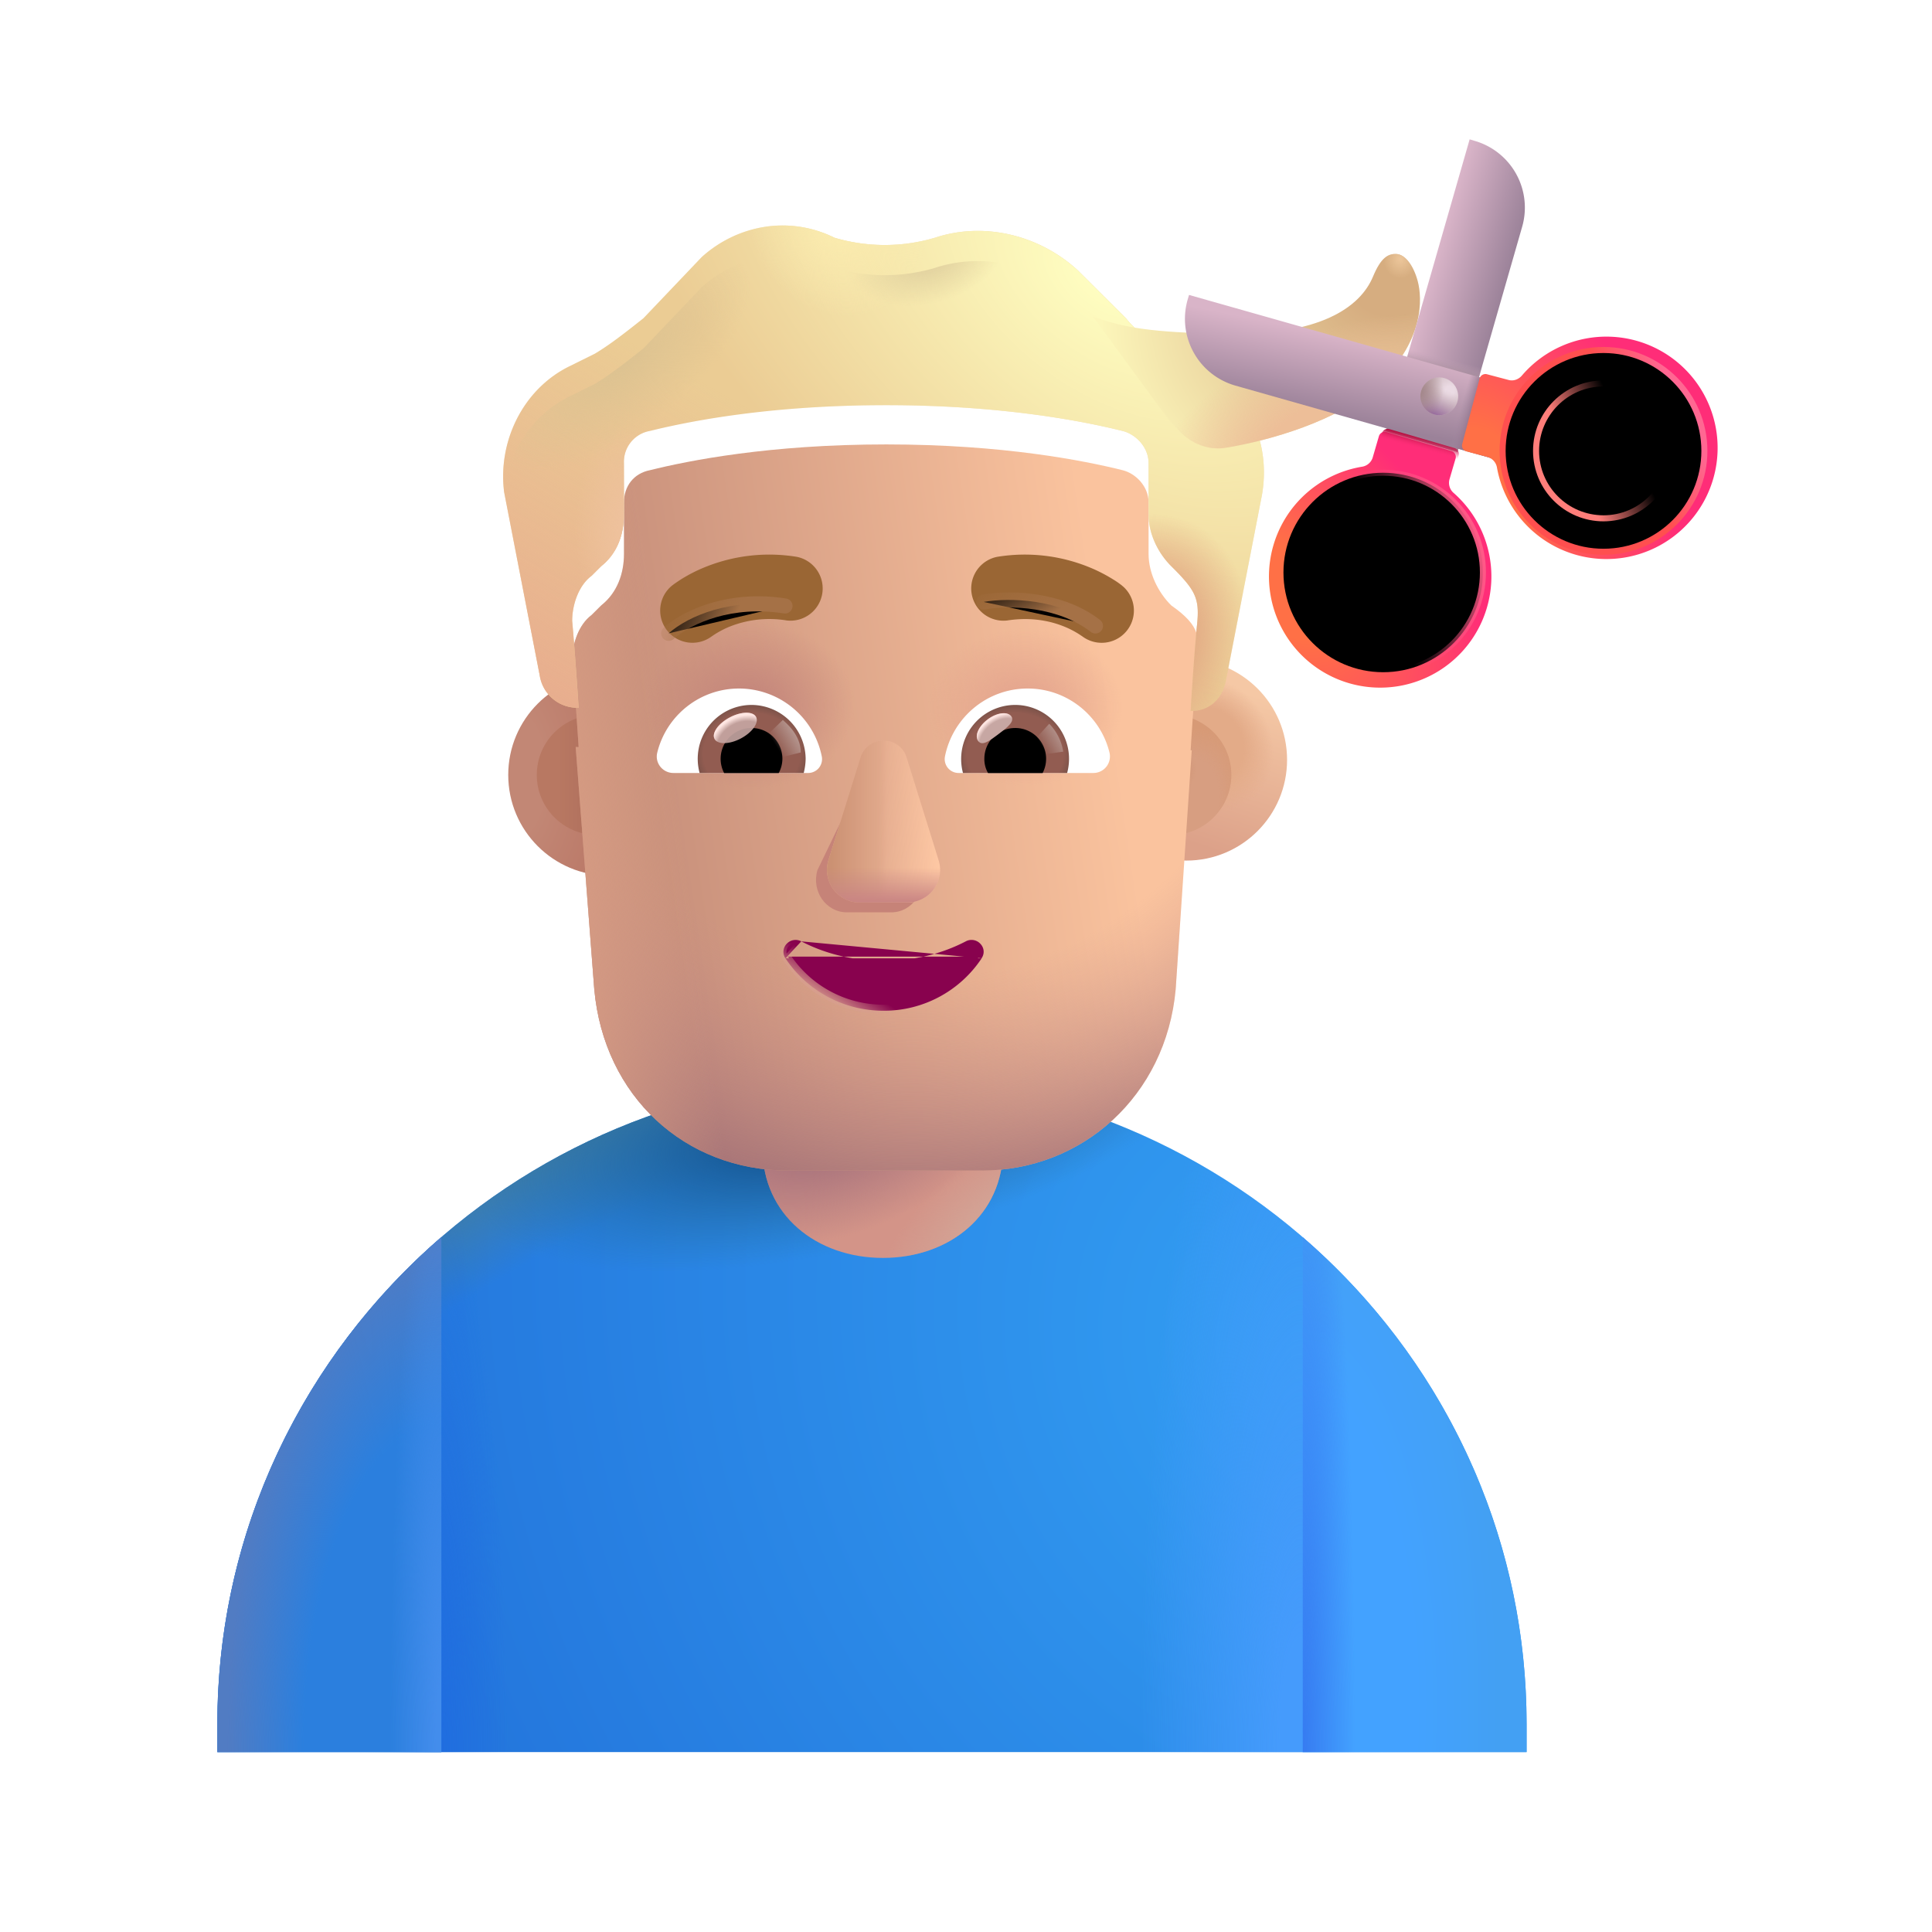 <svg width="100%" height="100%" viewBox="0 0 32 32" xmlns="http://www.w3.org/2000/svg"><path fill="url(#a)" d="M3.601 28.557c0-5.915 4.854-10.71 10.842-10.71s10.842 4.795 10.842 10.71v.463H3.601z"/><path fill="url(#b)" d="M3.601 28.557c0-5.915 4.854-10.71 10.842-10.71s10.842 4.795 10.842 10.71v.463H3.601z"/><path fill="url(#c)" d="M3.601 28.557c0-5.915 4.854-10.71 10.842-10.71s10.842 4.795 10.842 10.71v.463H3.601z"/><path fill="url(#d)" d="M3.601 28.557c0-5.915 4.854-10.71 10.842-10.71s10.842 4.795 10.842 10.71v.463H3.601z"/><path fill="url(#e)" d="M3.601 28.557c0-5.915 4.854-10.71 10.842-10.71s10.842 4.795 10.842 10.71v.463H3.601z"/><path fill="url(#f)" d="M21.577 29.02h3.708v-.463c0-3.217-1.435-6.103-3.708-8.066z"/><path fill="url(#g)" d="M21.577 29.02h3.708v-.463c0-3.217-1.435-6.103-3.708-8.066z"/><path fill="#2B7FDE" d="M7.31 20.49C5.037 22.455 3.6 25.34 3.6 28.558v.463H7.31z"/><path fill="url(#h)" d="M7.31 20.49C5.037 22.455 3.6 25.34 3.6 28.558v.463H7.31z"/><path fill="url(#i)" d="M7.31 20.49C5.037 22.455 3.6 25.34 3.6 28.558v.463H7.31z"/><path fill="#D39488" d="M12.63 17.64h3.985v1.383c0 1.1-.892 1.812-1.992 1.812s-1.992-.712-1.992-1.812z"/><path fill="url(#j)" d="M12.63 17.64h3.985v1.383c0 1.1-.892 1.812-1.992 1.812s-1.992-.712-1.992-1.812z"/><path fill="url(#k)" d="M12.63 17.64h3.985v1.383c0 1.1-.892 1.812-1.992 1.812s-1.992-.712-1.992-1.812z"/><g filter="url(#l)"><circle cx="9.887" cy="12.835" r="1.669" fill="url(#m)"/></g><g filter="url(#n)"><circle cx="9.886" cy="12.835" r=".995" fill="url(#o)"/></g><g filter="url(#p)"><circle cx="19.399" cy="12.835" r="1.669" fill="url(#q)"/><circle cx="19.399" cy="12.835" r="1.669" fill="url(#r)"/></g><g filter="url(#s)"><circle cx="19.399" cy="12.835" r=".995" fill="#D79E81"/><circle cx="19.399" cy="12.835" r=".995" fill="url(#t)"/><circle cx="19.399" cy="12.835" r=".995" fill="url(#u)"/></g><g filter="url(#v)"><path fill="url(#w)" d="m9.535 12.222.049.002s-.054-.853-.107-1.44c0-.267.107-.587.321-.747l.161-.16c.268-.213.376-.533.376-.853v-.853c0-.267.16-.48.429-.533.643-.16 1.984-.427 3.915-.427s3.272.267 3.915.427c.215.053.43.266.43.533v.853c0 .32.16.64.375.853.502.352.47.546.43.96-.055.534-.108 1.44-.108 1.44h.018l-.266 3.958c-.16 1.77-1.551 3.003-3.21 3.003h-3.21c-1.712 0-3.05-1.233-3.21-3.003z"/><path fill="url(#x)" d="m9.535 12.222.049.002s-.054-.853-.107-1.44c0-.267.107-.587.321-.747l.161-.16c.268-.213.376-.533.376-.853v-.853c0-.267.16-.48.429-.533.643-.16 1.984-.427 3.915-.427s3.272.267 3.915.427c.215.053.43.266.43.533v.853c0 .32.16.64.375.853.502.352.47.546.43.96-.055.534-.108 1.44-.108 1.44h.018l-.266 3.958c-.16 1.77-1.551 3.003-3.21 3.003h-3.21c-1.712 0-3.05-1.233-3.21-3.003z"/><path fill="url(#y)" d="m9.535 12.222.049.002s-.054-.853-.107-1.44c0-.267.107-.587.321-.747l.161-.16c.268-.213.376-.533.376-.853v-.853c0-.267.16-.48.429-.533.643-.16 1.984-.427 3.915-.427s3.272.267 3.915.427c.215.053.43.266.43.533v.853c0 .32.16.64.375.853.502.352.47.546.43.96-.055.534-.108 1.44-.108 1.44h.018l-.266 3.958c-.16 1.77-1.551 3.003-3.21 3.003h-3.21c-1.712 0-3.05-1.233-3.21-3.003z"/><path fill="url(#z)" d="m9.535 12.222.049.002s-.054-.853-.107-1.44c0-.267.107-.587.321-.747l.161-.16c.268-.213.376-.533.376-.853v-.853c0-.267.16-.48.429-.533.643-.16 1.984-.427 3.915-.427s3.272.267 3.915.427c.215.053.43.266.43.533v.853c0 .32.16.64.375.853.502.352.47.546.43.96-.055.534-.108 1.44-.108 1.44h.018l-.266 3.958c-.16 1.77-1.551 3.003-3.21 3.003h-3.21c-1.712 0-3.05-1.233-3.21-3.003z"/><path fill="url(#A)" d="m9.535 12.222.049.002s-.054-.853-.107-1.44c0-.267.107-.587.321-.747l.161-.16c.268-.213.376-.533.376-.853v-.853c0-.267.16-.48.429-.533.643-.16 1.984-.427 3.915-.427s3.272.267 3.915.427c.215.053.43.266.43.533v.853c0 .32.16.64.375.853.502.352.47.546.43.96-.055.534-.108 1.44-.108 1.44h.018l-.266 3.958c-.16 1.77-1.551 3.003-3.21 3.003h-3.21c-1.712 0-3.05-1.233-3.21-3.003z"/></g><g filter="url(#B)"><path fill="#EBCC94" d="m19.453 6.358.429.213c.75.373 1.18 1.227 1.019 2.133l-.59 3.04c-.053.314-.26.525-.572.533h-.018s.053-.906.107-1.44c.044-.433-.032-.565-.429-.96-.215-.213-.375-.533-.375-.853v-.853c0-.267-.215-.48-.43-.533-.643-.16-1.984-.427-3.915-.427-1.93 0-3.271.267-3.915.427a.52.52 0 0 0-.43.533v.853c0 .32-.107.64-.375.853l-.16.16c-.215.16-.322.48-.322.747.053.587.107 1.44.107 1.44q-.025 0-.05-.002a.63.63 0 0 1-.594-.531l-.59-3.04c-.107-.853.322-1.707 1.073-2.08l.43-.213c.267-.16.535-.374.804-.587l.965-1.013c.59-.533 1.448-.693 2.2-.32a2.94 2.94 0 0 0 1.662 0c.804-.267 1.716-.053 2.36.533l.804.8c.215.267.483.427.805.587"/><path fill="url(#C)" d="m19.453 6.358.429.213c.75.373 1.18 1.227 1.019 2.133l-.59 3.04c-.053.314-.26.525-.572.533h-.018s.053-.906.107-1.44c.044-.433-.032-.565-.429-.96-.215-.213-.375-.533-.375-.853v-.853c0-.267-.215-.48-.43-.533-.643-.16-1.984-.427-3.915-.427-1.93 0-3.271.267-3.915.427a.52.52 0 0 0-.43.533v.853c0 .32-.107.64-.375.853l-.16.16c-.215.16-.322.48-.322.747.053.587.107 1.44.107 1.44q-.025 0-.05-.002a.63.63 0 0 1-.594-.531l-.59-3.04c-.107-.853.322-1.707 1.073-2.08l.43-.213c.267-.16.535-.374.804-.587l.965-1.013c.59-.533 1.448-.693 2.2-.32a2.94 2.94 0 0 0 1.662 0c.804-.267 1.716-.053 2.36.533l.804.8c.215.267.483.427.805.587"/><path fill="url(#D)" d="m19.453 6.358.429.213c.75.373 1.18 1.227 1.019 2.133l-.59 3.04c-.053.314-.26.525-.572.533h-.018s.053-.906.107-1.44c.044-.433-.032-.565-.429-.96-.215-.213-.375-.533-.375-.853v-.853c0-.267-.215-.48-.43-.533-.643-.16-1.984-.427-3.915-.427-1.93 0-3.271.267-3.915.427a.52.52 0 0 0-.43.533v.853c0 .32-.107.64-.375.853l-.16.16c-.215.16-.322.48-.322.747.053.587.107 1.44.107 1.44q-.025 0-.05-.002a.63.63 0 0 1-.594-.531l-.59-3.04c-.107-.853.322-1.707 1.073-2.08l.43-.213c.267-.16.535-.374.804-.587l.965-1.013c.59-.533 1.448-.693 2.2-.32a2.94 2.94 0 0 0 1.662 0c.804-.267 1.716-.053 2.36.533l.804.8c.215.267.483.427.805.587"/><path fill="url(#E)" d="m19.453 6.358.429.213c.75.373 1.18 1.227 1.019 2.133l-.59 3.04c-.053.314-.26.525-.572.533h-.018s.053-.906.107-1.44c.044-.433-.032-.565-.429-.96-.215-.213-.375-.533-.375-.853v-.853c0-.267-.215-.48-.43-.533-.643-.16-1.984-.427-3.915-.427-1.93 0-3.271.267-3.915.427a.52.52 0 0 0-.43.533v.853c0 .32-.107.64-.375.853l-.16.16c-.215.16-.322.48-.322.747.053.587.107 1.44.107 1.44q-.025 0-.05-.002a.63.63 0 0 1-.594-.531l-.59-3.04c-.107-.853.322-1.707 1.073-2.08l.43-.213c.267-.16.535-.374.804-.587l.965-1.013c.59-.533 1.448-.693 2.2-.32a2.94 2.94 0 0 0 1.662 0c.804-.267 1.716-.053 2.36.533l.804.8c.215.267.483.427.805.587"/><path fill="url(#F)" d="m19.453 6.358.429.213c.75.373 1.18 1.227 1.019 2.133l-.59 3.04c-.053.314-.26.525-.572.533h-.018s.053-.906.107-1.44c.044-.433-.032-.565-.429-.96-.215-.213-.375-.533-.375-.853v-.853c0-.267-.215-.48-.43-.533-.643-.16-1.984-.427-3.915-.427-1.93 0-3.271.267-3.915.427a.52.52 0 0 0-.43.533v.853c0 .32-.107.64-.375.853l-.16.16c-.215.16-.322.48-.322.747.053.587.107 1.44.107 1.44q-.025 0-.05-.002a.63.63 0 0 1-.594-.531l-.59-3.04c-.107-.853.322-1.707 1.073-2.08l.43-.213c.267-.16.535-.374.804-.587l.965-1.013c.59-.533 1.448-.693 2.2-.32a2.94 2.94 0 0 0 1.662 0c.804-.267 1.716-.053 2.36.533l.804.8c.215.267.483.427.805.587"/><path fill="url(#G)" d="m19.453 6.358.429.213c.75.373 1.18 1.227 1.019 2.133l-.59 3.04c-.053.314-.26.525-.572.533h-.018s.053-.906.107-1.44c.044-.433-.032-.565-.429-.96-.215-.213-.375-.533-.375-.853v-.853c0-.267-.215-.48-.43-.533-.643-.16-1.984-.427-3.915-.427-1.93 0-3.271.267-3.915.427a.52.52 0 0 0-.43.533v.853c0 .32-.107.64-.375.853l-.16.16c-.215.16-.322.48-.322.747.053.587.107 1.44.107 1.44q-.025 0-.05-.002a.63.63 0 0 1-.594-.531l-.59-3.04c-.107-.853.322-1.707 1.073-2.08l.43-.213c.267-.16.535-.374.804-.587l.965-1.013c.59-.533 1.448-.693 2.2-.32a2.94 2.94 0 0 0 1.662 0c.804-.267 1.716-.053 2.36.533l.804.8c.215.267.483.427.805.587"/></g><path fill="url(#H)" d="m19.453 6.358.429.213c.75.373 1.18 1.227 1.019 2.133l-.59 3.04c-.053.314-.26.525-.572.533h-.018s.053-.906.107-1.44c.044-.433-.032-.565-.429-.96-.215-.213-.375-.533-.375-.853v-.853c0-.267-.215-.48-.43-.533-.643-.16-1.984-.427-3.915-.427-1.93 0-3.271.267-3.915.427a.52.52 0 0 0-.43.533v.853c0 .32-.107.64-.375.853l-.16.16c-.215.16-.322.48-.322.747.053.587.107 1.44.107 1.44q-.025 0-.05-.002a.63.63 0 0 1-.594-.531l-.59-3.04c-.107-.853.322-1.707 1.073-2.08l.43-.213c.267-.16.535-.374.804-.587l.965-1.013c.59-.533 1.448-.693 2.2-.32a2.94 2.94 0 0 0 1.662 0c.804-.267 1.716-.053 2.36.533l.804.8c.215.267.483.427.805.587"/><path fill="url(#I)" d="m19.453 6.358.429.213c.75.373 1.18 1.227 1.019 2.133l-.59 3.04c-.053.314-.26.525-.572.533h-.018s.053-.906.107-1.44c.044-.433-.032-.565-.429-.96-.215-.213-.375-.533-.375-.853v-.853c0-.267-.215-.48-.43-.533-.643-.16-1.984-.427-3.915-.427-1.93 0-3.271.267-3.915.427a.52.52 0 0 0-.43.533v.853c0 .32-.107.64-.375.853l-.16.16c-.215.16-.322.48-.322.747.053.587.107 1.44.107 1.44q-.025 0-.05-.002a.63.63 0 0 1-.594-.531l-.59-3.04c-.107-.853.322-1.707 1.073-2.08l.43-.213c.267-.16.535-.374.804-.587l.965-1.013c.59-.533 1.448-.693 2.2-.32a2.94 2.94 0 0 0 1.662 0c.804-.267 1.716-.053 2.36.533l.804.8c.215.267.483.427.805.587"/><g filter="url(#J)"><path fill="#C68378" d="m14.359 12.713-.82 1.7c-.102.349.142.698.488.698h.737c.345 0 .59-.355.488-.699l-.498-1.7c-.107-.376-.284-.376-.395 0"/></g><g filter="url(#K)"><path fill="#E4AC8F" d="m14.252 12.55-.531 1.7a.54.54 0 0 0 .52.698h.786a.54.54 0 0 0 .52-.699l-.53-1.7c-.114-.376-.646-.376-.765 0"/><path fill="url(#L)" d="m14.252 12.55-.531 1.7a.54.54 0 0 0 .52.698h.786a.54.54 0 0 0 .52-.699l-.53-1.7c-.114-.376-.646-.376-.765 0"/><path fill="url(#M)" d="m14.252 12.55-.531 1.7a.54.54 0 0 0 .52.698h.786a.54.54 0 0 0 .52-.699l-.53-1.7c-.114-.376-.646-.376-.765 0"/><path fill="url(#N)" d="m14.252 12.55-.531 1.7a.54.54 0 0 0 .52.698h.786a.54.54 0 0 0 .52-.699l-.53-1.7c-.114-.376-.646-.376-.765 0"/></g><path fill="#88024E" stroke="url(#O)" stroke-width=".1" d="M13.272 15.592c.393.205.862.323 1.362.323.505 0 .968-.118 1.362-.323a.2.2 0 0 1 .242.04c.057.059.078.154.02.24m-2.986-.28 2.945.253m-2.945-.253a.2.2 0 0 0-.242.041.19.19 0 0 0-.02.24m.262-.281-.22.253m3.207.028-.042-.028m.042.028-.042-.028m.042.028a1.94 1.94 0 0 1-1.625.868c-.682 0-1.28-.347-1.624-.868m3.207-.028a1.9 1.9 0 0 1-1.583.846 1.9 1.9 0 0 1-1.583-.846m-.041.028.041-.028m-.041.028.041-.028"/><g filter="url(#P)"><path fill="#9A6634" d="M18.353 10.115h-.001l-.002-.002-.005-.004-.011-.01a1.4 1.4 0 0 0-.155-.107c-.1-.062-.241-.14-.42-.21a2.83 2.83 0 0 0-1.493-.159.534.534 0 0 0 .167 1.054c.398-.062.716.01.934.097a1.5 1.5 0 0 1 .3.16l.008.005a.534.534 0 0 0 .678-.824"/></g><g filter="url(#Q)"><path fill="#9A6634" d="M10.861 10.116v-.001h.002l.001-.002.005-.004.012-.01.036-.027q.045-.032.119-.08c.1-.062.24-.14.42-.21a2.83 2.83 0 0 1 1.492-.159.534.534 0 0 1-.166 1.054 1.77 1.77 0 0 0-.934.097 1.5 1.5 0 0 0-.3.16l-.008.005a.534.534 0 0 1-.679-.823"/></g><path fill="#fff" d="M17.022 11.404c.652 0 1.204.45 1.354 1.059a.274.274 0 0 1-.268.34h-2.23a.23.23 0 0 1-.227-.271c.126-.64.69-1.128 1.37-1.128"/><path fill="url(#R)" d="M16.815 11.676a.892.892 0 0 1 .86 1.127H15.95a.896.896 0 0 1 .864-1.127"/><path fill="#000" d="M16.304 12.568c0-.284.227-.51.51-.51a.51.51 0 0 1 .455.746h-.904a.46.46 0 0 1-.061-.236"/><g filter="url(#S)"><path fill="#C7A7A3" d="M16.75 11.865c.063.085-.07.188-.221.301s-.263.193-.327.108.007-.246.158-.359c.152-.113.326-.135.39-.05"/><path fill="url(#T)" d="M16.75 11.865c.063.085-.07.188-.221.301s-.263.193-.327.108.007-.246.158-.359c.152-.113.326-.135.39-.05"/></g><g filter="url(#U)"><path fill="url(#V)" d="M17.61 12.45a.84.84 0 0 0-.232-.462l-.26.285.118.229z"/></g><path fill="#fff" d="M12.241 11.404c-.653 0-1.204.45-1.354 1.059-.045.174.089.34.267.34h2.23a.23.23 0 0 0 .228-.271 1.4 1.4 0 0 0-1.37-1.128"/><path fill="url(#W)" d="M12.448 11.676a.892.892 0 0 0-.86 1.127h1.724a1 1 0 0 0 .032-.235.9.9 0 0 0-.896-.892"/><path fill="#000" d="M12.959 12.568a.51.51 0 0 0-.511-.51.51.51 0 0 0-.454.746h.904a.5.5 0 0 0 .061-.236"/><g filter="url(#X)"><path fill="url(#Y)" d="M13.263 12.463c0-.288-.234-.48-.297-.538l-.289.279.178.36z"/></g><g filter="url(#Z)" transform="rotate(-27.914 12.179 12.057)"><ellipse cx="12.179" cy="12.057" fill="#C7A7A3" fill-opacity=".9" rx=".389" ry=".197"/><ellipse cx="12.179" cy="12.057" fill="url(#aa)" rx=".389" ry=".197"/></g><g filter="url(#ab)"><path stroke="url(#ac)" stroke-linecap="round" stroke-width=".25" d="M16.294 9.97c.43-.075 1.27-.053 1.85.398"/></g><g filter="url(#ad)"><path stroke="url(#ae)" stroke-linecap="round" stroke-width=".25" d="M11.075 10.49c.327-.29 1.042-.594 1.927-.453"/></g><path fill="url(#af)" d="M20.283 5.531c-1.214-.027-1.641-.098-2.18-.285l1.27 1.728.159.165c.2.209.48.324.766.278.754-.122 1.862-.454 2.47-1 .844-.757.785-1.491.715-1.757s-.211-.445-.352-.453-.26.061-.39.375c-.212.508-.883.984-2.458.949"/><path fill="url(#ag)" d="M20.283 5.531c-1.214-.027-1.641-.098-2.18-.285l1.27 1.728.159.165c.2.209.48.324.766.278.754-.122 1.862-.454 2.47-1 .844-.757.785-1.491.715-1.757s-.211-.445-.352-.453-.26.061-.39.375c-.212.508-.883.984-2.458.949"/><path fill="url(#ah)" d="M20.283 5.531c-1.214-.027-1.641-.098-2.18-.285l1.27 1.728.159.165c.2.209.48.324.766.278.754-.122 1.862-.454 2.47-1 .844-.757.785-1.491.715-1.757s-.211-.445-.352-.453-.26.061-.39.375c-.212.508-.883.984-2.458.949"/><path fill="url(#ai)" d="M24.342 2.308 22.954 7.14l1.187.345 1.071-3.73a1.15 1.15 0 0 0-.784-1.421z"/><path fill="url(#aj)" d="M24.342 2.308 22.954 7.14l1.187.345 1.071-3.73a1.15 1.15 0 0 0-.784-1.421z"/><path fill="url(#ak)" d="m19.694 4.885 5.419 1.536-.337 1.189-4.313-1.223a1.15 1.15 0 0 1-.793-1.42z"/><path fill="url(#al)" d="m19.694 4.885 5.419 1.536-.337 1.189-4.313-1.223a1.15 1.15 0 0 1-.793-1.42z"/><g filter="url(#am)"><circle cx="23.739" cy="6.664" r=".313" fill="url(#an)"/><circle cx="23.739" cy="6.664" r=".313" fill="url(#ao)"/><circle cx="23.739" cy="6.664" r=".313" fill="url(#ap)"/></g><g filter="url(#aq)"><path fill="url(#ar)" fill-rule="evenodd" d="M23.013 7.107a.1.1 0 0 0-.124.068l-.104.357a.22.22 0 0 1-.174.148 1.842 1.842 0 1 0 1.514.433.22.22 0 0 1-.068-.22l.102-.348a.1.1 0 0 0-.069-.124zm.74 2.39a.844.844 0 1 1-1.687 0 .844.844 0 0 1 1.688 0" clip-rule="evenodd"/></g><path fill="url(#as)" fill-rule="evenodd" d="M23.013 7.107a.1.1 0 0 0-.124.068l-.104.357a.22.22 0 0 1-.174.148 1.842 1.842 0 1 0 1.514.433.22.22 0 0 1-.068-.22l.102-.348a.1.1 0 0 0-.069-.124zm.74 2.39a.844.844 0 1 1-1.687 0 .844.844 0 0 1 1.688 0" clip-rule="evenodd"/><g filter="url(#at)"><path fill="url(#au)" fill-rule="evenodd" d="M24.457 6.32a.1.1 0 0 1 .123-.071l.359.095c.08.021.163-.01.217-.072a1.842 1.842 0 1 1-.412 1.52.22.22 0 0 0-.153-.172l-.351-.093a.1.1 0 0 1-.071-.123zm1.664 1.87a.844.844 0 1 0 .872-1.444.844.844 0 0 0-.872 1.444" clip-rule="evenodd"/></g><g filter="url(#av)"><circle cx="26.559" cy="7.468" r="1.671" stroke="url(#aw)" stroke-width=".1"/></g><g filter="url(#ax)"><circle cx="26.559" cy="7.468" r="1.117" stroke="url(#ay)" stroke-width=".1"/></g><g filter="url(#az)"><circle cx="22.91" cy="9.482" r="1.117" stroke="url(#aA)" stroke-width=".1"/></g><g filter="url(#aB)"><circle cx="22.91" cy="9.482" r="1.652" stroke="url(#aC)" stroke-width=".1"/></g><defs><radialGradient id="a" cx="0" cy="0" r="1" gradientTransform="rotate(154.071 8.352 13.733)scale(15.066 17.346)" gradientUnits="userSpaceOnUse"><stop stop-color="#339FF3"/><stop offset="1" stop-color="#2477DD"/></radialGradient><radialGradient id="b" cx="0" cy="0" r="1" gradientTransform="rotate(-115.528 17.132 10.41)scale(12.902 18.566)" gradientUnits="userSpaceOnUse"><stop offset=".879" stop-color="#407DA5" stop-opacity="0"/><stop offset="1" stop-color="#407DA5"/></radialGradient><radialGradient id="c" cx="0" cy="0" r="1" gradientTransform="rotate(166.984 5.965 10.047)scale(6.383 2.184)" gradientUnits="userSpaceOnUse"><stop offset=".236" stop-color="#145491"/><stop offset="1" stop-color="#27719E" stop-opacity="0"/></radialGradient><radialGradient id="d" cx="0" cy="0" r="1" gradientTransform="matrix(-2.671 0 0 -14.168 21.546 29.02)" gradientUnits="userSpaceOnUse"><stop offset=".133" stop-color="#459BFC"/><stop offset="1" stop-color="#459BFC" stop-opacity="0"/></radialGradient><radialGradient id="e" cx="0" cy="0" r="1" gradientTransform="matrix(1.24 0 0 9.5 7.166 29.02)" gradientUnits="userSpaceOnUse"><stop stop-color="#1F6CE0"/><stop offset="1" stop-color="#1F6CE0" stop-opacity="0"/></radialGradient><radialGradient id="f" cx="0" cy="0" r="1" gradientTransform="matrix(3.252 0 0 9.133 21.577 28.242)" gradientUnits="userSpaceOnUse"><stop offset=".576" stop-color="#43A2FF"/><stop offset="1" stop-color="#43A0F3"/></radialGradient><radialGradient id="g" cx="0" cy="0" r="1" gradientTransform="matrix(.87 0 0 11.972 21.577 29.02)" gradientUnits="userSpaceOnUse"><stop stop-color="#367BF1"/><stop offset="1" stop-color="#367BF1" stop-opacity="0"/></radialGradient><radialGradient id="h" cx="0" cy="0" r="1" gradientTransform="matrix(-3.709 0 0 -8.854 7.31 29.02)" gradientUnits="userSpaceOnUse"><stop offset=".614" stop-color="#517CC3" stop-opacity="0"/><stop offset=".956" stop-color="#517CC3"/></radialGradient><radialGradient id="i" cx="0" cy="0" r="1" gradientTransform="matrix(-.846 0 0 -10.457 7.31 29.02)" gradientUnits="userSpaceOnUse"><stop offset=".111" stop-color="#438DEC"/><stop offset="1" stop-color="#438DEC" stop-opacity="0"/></radialGradient><radialGradient id="j" cx="0" cy="0" r="1" gradientTransform="matrix(.562 1.75 -3.035 .976 13.7 18.656)" gradientUnits="userSpaceOnUse"><stop offset=".243" stop-color="#A7727C"/><stop offset="1" stop-color="#A7727C" stop-opacity="0"/></radialGradient><radialGradient id="k" cx="0" cy="0" r="1" gradientTransform="rotate(139.583 4.538 13.14)scale(2.482 1.075)" gradientUnits="userSpaceOnUse"><stop offset=".285" stop-color="#D3A294"/><stop offset="1" stop-color="#D3A294" stop-opacity="0"/></radialGradient><radialGradient id="m" cx="0" cy="0" r="1" gradientTransform="matrix(1.755 0 0 3.071 8.217 12.835)" gradientUnits="userSpaceOnUse"><stop offset=".351" stop-color="#C28775"/><stop offset="1" stop-color="#BA7867"/></radialGradient><radialGradient id="r" cx="0" cy="0" r="1" gradientTransform="matrix(.827 -.602 .687 .944 19.77 12.57)" gradientUnits="userSpaceOnUse"><stop offset=".543" stop-color="#E3AB88"/><stop offset="1" stop-color="#E3AB88" stop-opacity="0"/></radialGradient><radialGradient id="t" cx="0" cy="0" r="1" gradientTransform="matrix(.821 -1.51 .884 .481 19.358 13.656)" gradientUnits="userSpaceOnUse"><stop offset=".69" stop-color="#D79A76" stop-opacity="0"/><stop offset="1" stop-color="#D79A76"/></radialGradient><radialGradient id="u" cx="0" cy="0" r="1" gradientTransform="rotate(44.708 -5.906 30.004)scale(.365 .47)" gradientUnits="userSpaceOnUse"><stop stop-color="#CB8E6D"/><stop offset="1" stop-color="#CB8E6D" stop-opacity="0"/></radialGradient><radialGradient id="x" cx="0" cy="0" r="1" gradientTransform="matrix(0 10.669 -10.194 0 15.105 9.493)" gradientUnits="userSpaceOnUse"><stop offset=".618" stop-color="#C88D87" stop-opacity="0"/><stop offset="1" stop-color="#9F6E75"/></radialGradient><radialGradient id="z" cx="0" cy="0" r="1" gradientTransform="matrix(0 -1.307 1.609 0 16.98 11.564)" gradientUnits="userSpaceOnUse"><stop stop-color="#E2A18C"/><stop offset="1" stop-color="#E2A18C" stop-opacity="0"/></radialGradient><radialGradient id="A" cx="0" cy="0" r="1" gradientTransform="matrix(0 -1.391 1.73 0 12.422 11.53)" gradientUnits="userSpaceOnUse"><stop stop-color="#C2837A"/><stop offset="1" stop-color="#C2837A" stop-opacity="0"/></radialGradient><radialGradient id="C" cx="0" cy="0" r="1" gradientTransform="rotate(127.807 7.909 7.05)scale(5.606 9.533)" gradientUnits="userSpaceOnUse"><stop stop-color="#FFFFC2"/><stop offset="1" stop-color="#FFFFC2" stop-opacity="0"/></radialGradient><radialGradient id="E" cx="0" cy="0" r="1" gradientTransform="rotate(-92.056 9.745 -.347)scale(1.863 .915)" gradientUnits="userSpaceOnUse"><stop offset=".227" stop-color="#EEC19C"/><stop offset="1" stop-color="#EEC19C" stop-opacity="0"/></radialGradient><radialGradient id="F" cx="0" cy="0" r="1" gradientTransform="matrix(.859 -1.966 1.604 .701 18.86 11.098)" gradientUnits="userSpaceOnUse"><stop offset=".479" stop-color="#E3AB85"/><stop offset="1" stop-color="#E3AB85" stop-opacity="0"/></radialGradient><radialGradient id="G" cx="0" cy="0" r="1" gradientTransform="rotate(51.134 2.504 16.602)scale(1.582 1.397)" gradientUnits="userSpaceOnUse"><stop stop-color="#FBECAF"/><stop offset="1" stop-color="#FBECAF" stop-opacity="0"/></radialGradient><radialGradient id="H" cx="0" cy="0" r="1" gradientTransform="matrix(.181 .783 -1.287 .298 15.329 4.234)" gradientUnits="userSpaceOnUse"><stop offset=".208" stop-color="#E1D19F"/><stop offset="1" stop-color="#E1D19F" stop-opacity="0"/></radialGradient><radialGradient id="I" cx="0" cy="0" r="1" gradientTransform="matrix(.725 .897 -2.01 1.625 10.29 5.962)" gradientUnits="userSpaceOnUse"><stop stop-color="#DCC291"/><stop offset="1" stop-color="#DCC291" stop-opacity="0"/></radialGradient><radialGradient id="R" cx="0" cy="0" r="1" gradientTransform="matrix(0 .903 -1.069 0 16.813 12.486)" gradientUnits="userSpaceOnUse"><stop offset=".75" stop-color="#925C51"/><stop offset="1" stop-color="#694B43"/><stop offset="1" stop-color="#804D49"/><stop offset="1" stop-color="#85534D"/></radialGradient><radialGradient id="T" cx="0" cy="0" r="1" gradientTransform="rotate(-127.812 11.289 2.057)scale(.378 .521)" gradientUnits="userSpaceOnUse"><stop offset=".766" stop-color="#FFE6E2" stop-opacity="0"/><stop offset=".966" stop-color="#FFE6E2"/></radialGradient><radialGradient id="W" cx="0" cy="0" r="1" gradientTransform="matrix(0 .903 -1.069 0 12.45 12.486)" gradientUnits="userSpaceOnUse"><stop offset=".75" stop-color="#925C51"/><stop offset="1" stop-color="#694B43"/><stop offset="1" stop-color="#804D49"/><stop offset="1" stop-color="#85534D"/></radialGradient><radialGradient id="aa" cx="0" cy="0" r="1" gradientTransform="rotate(-90.897 12.172 .199)scale(.494 .594)" gradientUnits="userSpaceOnUse"><stop offset=".766" stop-color="#FFE6E2" stop-opacity="0"/><stop offset=".966" stop-color="#FFE6E2"/></radialGradient><radialGradient id="af" cx="0" cy="0" r="1" gradientTransform="rotate(152.76 11.053 5.058)scale(5.167 4.075)" gradientUnits="userSpaceOnUse"><stop offset=".168" stop-color="#D6AD80"/><stop offset="1" stop-color="#FCF6BA"/></radialGradient><radialGradient id="ag" cx="0" cy="0" r="1" gradientTransform="rotate(-117.731 13.073 -2.957)scale(1.584 3.142)" gradientUnits="userSpaceOnUse"><stop offset=".295" stop-color="#EDBE98"/><stop offset="1" stop-color="#EDBE98" stop-opacity="0"/></radialGradient><radialGradient id="ah" cx="0" cy="0" r="1" gradientTransform="matrix(-.016 .32 -.283 -.014 23.196 4.29)" gradientUnits="userSpaceOnUse"><stop stop-color="#ECC69A"/><stop offset="1" stop-color="#ECC69A" stop-opacity="0"/></radialGradient><radialGradient id="an" cx="0" cy="0" r="1" gradientTransform="rotate(141.18 10.8 7.498)scale(.436)" gradientUnits="userSpaceOnUse"><stop offset=".168" stop-color="#EBDBE4"/><stop offset="1" stop-color="#C7B1B5"/></radialGradient><radialGradient id="ao" cx="0" cy="0" r="1" gradientTransform="matrix(.199 -.484 1.172 .482 23.594 7.011)" gradientUnits="userSpaceOnUse"><stop offset=".147" stop-color="#996E9F"/><stop offset="1" stop-color="#C8B3B7" stop-opacity="0"/></radialGradient><radialGradient id="ap" cx="0" cy="0" r="1" gradientTransform="rotate(6.111 -49.892 222.184)scale(.44 .556)" gradientUnits="userSpaceOnUse"><stop offset=".181" stop-color="#A4888C"/><stop offset="1" stop-color="#A4888C" stop-opacity="0"/></radialGradient><radialGradient id="ar" cx="0" cy="0" r="1" gradientTransform="matrix(2.202 -1.617 2.568 3.497 21.397 9.76)" gradientUnits="userSpaceOnUse"><stop offset=".205" stop-color="#FF7046"/><stop offset="1" stop-color="#FF2D78"/></radialGradient><radialGradient id="au" cx="0" cy="0" r="1" gradientTransform="rotate(-29.055 27.586 -43.388)scale(2.896 4.092)" gradientUnits="userSpaceOnUse"><stop offset=".205" stop-color="#FF7046"/><stop offset="1" stop-color="#FF2D78"/></radialGradient><filter id="l" width="3.539" height="3.339" x="8.217" y="11.166" color-interpolation-filters="sRGB" filterUnits="userSpaceOnUse"><feFlood flood-opacity="0" result="BackgroundImageFix"/><feBlend in="SourceGraphic" in2="BackgroundImageFix" result="shape"/><feColorMatrix in="SourceAlpha" result="hardAlpha" values="0 0 0 0 0 0 0 0 0 0 0 0 0 0 0 0 0 0 127 0"/><feOffset dx=".2"/><feGaussianBlur stdDeviation=".2"/><feComposite in2="hardAlpha" k2="-1" k3="1" operator="arithmetic"/><feColorMatrix values="0 0 0 0 0.867 0 0 0 0 0.643 0 0 0 0 0.533 0 0 0 1 0"/><feBlend in2="shape" result="effect1_innerShadow_4002_35"/></filter><filter id="n" width="2.99" height="2.99" x="8.392" y="11.34" color-interpolation-filters="sRGB" filterUnits="userSpaceOnUse"><feFlood flood-opacity="0" result="BackgroundImageFix"/><feBlend in="SourceGraphic" in2="BackgroundImageFix" result="shape"/><feGaussianBlur result="effect1_foregroundBlur_4002_35" stdDeviation=".25"/></filter><filter id="p" width="3.589" height="3.589" x="17.73" y="10.916" color-interpolation-filters="sRGB" filterUnits="userSpaceOnUse"><feFlood flood-opacity="0" result="BackgroundImageFix"/><feBlend in="SourceGraphic" in2="BackgroundImageFix" result="shape"/><feColorMatrix in="SourceAlpha" result="hardAlpha" values="0 0 0 0 0 0 0 0 0 0 0 0 0 0 0 0 0 0 127 0"/><feOffset dx=".25" dy="-.25"/><feGaussianBlur stdDeviation=".25"/><feComposite in2="hardAlpha" k2="-1" k3="1" operator="arithmetic"/><feColorMatrix values="0 0 0 0 0.769 0 0 0 0 0.529 0 0 0 0 0.506 0 0 0 1 0"/><feBlend in2="shape" result="effect1_innerShadow_4002_35"/></filter><filter id="s" width="2.99" height="2.99" x="17.904" y="11.34" color-interpolation-filters="sRGB" filterUnits="userSpaceOnUse"><feFlood flood-opacity="0" result="BackgroundImageFix"/><feBlend in="SourceGraphic" in2="BackgroundImageFix" result="shape"/><feGaussianBlur result="effect1_foregroundBlur_4002_35" stdDeviation=".25"/></filter><filter id="v" width="10.373" height="12.177" x="9.477" y="7.211" color-interpolation-filters="sRGB" filterUnits="userSpaceOnUse"><feFlood flood-opacity="0" result="BackgroundImageFix"/><feBlend in="SourceGraphic" in2="BackgroundImageFix" result="shape"/><feColorMatrix in="SourceAlpha" result="hardAlpha" values="0 0 0 0 0 0 0 0 0 0 0 0 0 0 0 0 0 0 127 0"/><feOffset dy=".15"/><feGaussianBlur stdDeviation=".15"/><feComposite in2="hardAlpha" k2="-1" k3="1" operator="arithmetic"/><feColorMatrix values="0 0 0 0 0.753 0 0 0 0 0.502 0 0 0 0 0.349 0 0 0 1 0"/><feBlend in2="shape" result="effect1_innerShadow_4002_35"/></filter><filter id="B" width="12.601" height="8.543" x="8.334" y="3.734" color-interpolation-filters="sRGB" filterUnits="userSpaceOnUse"><feFlood flood-opacity="0" result="BackgroundImageFix"/><feBlend in="SourceGraphic" in2="BackgroundImageFix" result="shape"/><feColorMatrix in="SourceAlpha" result="hardAlpha" values="0 0 0 0 0 0 0 0 0 0 0 0 0 0 0 0 0 0 127 0"/><feOffset dy="-.5"/><feGaussianBlur stdDeviation=".375"/><feComposite in2="hardAlpha" k2="-1" k3="1" operator="arithmetic"/><feColorMatrix values="0 0 0 0 0.859 0 0 0 0 0.69 0 0 0 0 0.533 0 0 0 1 0"/><feBlend in2="shape" result="effect1_innerShadow_4002_35"/></filter><filter id="J" width="3.26" height="4.181" x="12.765" y="11.68" color-interpolation-filters="sRGB" filterUnits="userSpaceOnUse"><feFlood flood-opacity="0" result="BackgroundImageFix"/><feBlend in="SourceGraphic" in2="BackgroundImageFix" result="shape"/><feGaussianBlur result="effect1_foregroundBlur_4002_35" stdDeviation=".375"/></filter><filter id="K" width="2.077" height="2.881" x="13.596" y="12.167" color-interpolation-filters="sRGB" filterUnits="userSpaceOnUse"><feFlood flood-opacity="0" result="BackgroundImageFix"/><feBlend in="SourceGraphic" in2="BackgroundImageFix" result="shape"/><feGaussianBlur result="effect1_foregroundBlur_4002_35" stdDeviation=".05"/></filter><filter id="P" width="2.979" height="1.873" x="15.816" y="9.186" color-interpolation-filters="sRGB" filterUnits="userSpaceOnUse"><feFlood flood-opacity="0" result="BackgroundImageFix"/><feBlend in="SourceGraphic" in2="BackgroundImageFix" result="shape"/><feColorMatrix in="SourceAlpha" result="hardAlpha" values="0 0 0 0 0 0 0 0 0 0 0 0 0 0 0 0 0 0 127 0"/><feOffset dx=".25" dy="-.4"/><feGaussianBlur stdDeviation=".3"/><feComposite in2="hardAlpha" k2="-1" k3="1" operator="arithmetic"/><feColorMatrix values="0 0 0 0 0.475 0 0 0 0 0.263 0 0 0 0 0.169 0 0 0 1 0"/><feBlend in2="shape" result="effect1_innerShadow_4002_35"/></filter><filter id="Q" width="2.98" height="1.873" x="10.669" y="9.186" color-interpolation-filters="sRGB" filterUnits="userSpaceOnUse"><feFlood flood-opacity="0" result="BackgroundImageFix"/><feBlend in="SourceGraphic" in2="BackgroundImageFix" result="shape"/><feColorMatrix in="SourceAlpha" result="hardAlpha" values="0 0 0 0 0 0 0 0 0 0 0 0 0 0 0 0 0 0 127 0"/><feOffset dx=".25" dy="-.4"/><feGaussianBlur stdDeviation=".3"/><feComposite in2="hardAlpha" k2="-1" k3="1" operator="arithmetic"/><feColorMatrix values="0 0 0 0 0.475 0 0 0 0 0.263 0 0 0 0 0.169 0 0 0 1 0"/><feBlend in2="shape" result="effect1_innerShadow_4002_35"/></filter><filter id="S" width=".787" height=".696" x="16.079" y="11.713" color-interpolation-filters="sRGB" filterUnits="userSpaceOnUse"><feFlood flood-opacity="0" result="BackgroundImageFix"/><feBlend in="SourceGraphic" in2="BackgroundImageFix" result="shape"/><feGaussianBlur result="effect1_foregroundBlur_4002_35" stdDeviation=".05"/></filter><filter id="U" width=".891" height=".913" x="16.919" y="11.788" color-interpolation-filters="sRGB" filterUnits="userSpaceOnUse"><feFlood flood-opacity="0" result="BackgroundImageFix"/><feBlend in="SourceGraphic" in2="BackgroundImageFix" result="shape"/><feGaussianBlur result="effect1_foregroundBlur_4002_35" stdDeviation=".1"/></filter><filter id="X" width=".986" height="1.04" x="12.477" y="11.725" color-interpolation-filters="sRGB" filterUnits="userSpaceOnUse"><feFlood flood-opacity="0" result="BackgroundImageFix"/><feBlend in="SourceGraphic" in2="BackgroundImageFix" result="shape"/><feGaussianBlur result="effect1_foregroundBlur_4002_35" stdDeviation=".1"/></filter><filter id="Z" width=".913" height=".704" x="11.722" y="11.705" color-interpolation-filters="sRGB" filterUnits="userSpaceOnUse"><feFlood flood-opacity="0" result="BackgroundImageFix"/><feBlend in="SourceGraphic" in2="BackgroundImageFix" result="shape"/><feGaussianBlur result="effect1_foregroundBlur_4002_35" stdDeviation=".05"/></filter><filter id="ab" width="3.099" height="1.681" x="15.669" y="9.312" color-interpolation-filters="sRGB" filterUnits="userSpaceOnUse"><feFlood flood-opacity="0" result="BackgroundImageFix"/><feBlend in="SourceGraphic" in2="BackgroundImageFix" result="shape"/><feGaussianBlur result="effect1_foregroundBlur_4002_35" stdDeviation=".25"/></filter><filter id="ad" width="3.177" height="1.738" x="10.45" y="9.376" color-interpolation-filters="sRGB" filterUnits="userSpaceOnUse"><feFlood flood-opacity="0" result="BackgroundImageFix"/><feBlend in="SourceGraphic" in2="BackgroundImageFix" result="shape"/><feGaussianBlur result="effect1_foregroundBlur_4002_35" stdDeviation=".25"/></filter><filter id="am" width=".726" height=".726" x="23.426" y="6.251" color-interpolation-filters="sRGB" filterUnits="userSpaceOnUse"><feFlood flood-opacity="0" result="BackgroundImageFix"/><feBlend in="SourceGraphic" in2="BackgroundImageFix" result="shape"/><feColorMatrix in="SourceAlpha" result="hardAlpha" values="0 0 0 0 0 0 0 0 0 0 0 0 0 0 0 0 0 0 127 0"/><feOffset dx=".1" dy="-.1"/><feGaussianBlur stdDeviation=".1"/><feComposite in2="hardAlpha" k2="-1" k3="1" operator="arithmetic"/><feColorMatrix values="0 0 0 0 0.525 0 0 0 0 0.388 0 0 0 0 0.502 0 0 0 1 0"/><feBlend in2="shape" result="effect1_innerShadow_4002_35"/></filter><filter id="aq" width="3.834" height="4.387" x="20.968" y="7.053" color-interpolation-filters="sRGB" filterUnits="userSpaceOnUse"><feFlood flood-opacity="0" result="BackgroundImageFix"/><feBlend in="SourceGraphic" in2="BackgroundImageFix" result="shape"/><feColorMatrix in="SourceAlpha" result="hardAlpha" values="0 0 0 0 0 0 0 0 0 0 0 0 0 0 0 0 0 0 127 0"/><feOffset dx=".05" dy="-.05"/><feGaussianBlur stdDeviation=".1"/><feComposite in2="hardAlpha" k2="-1" k3="1" operator="arithmetic"/><feColorMatrix values="0 0 0 0 0.945 0 0 0 0 0.451 0 0 0 0 0.333 0 0 0 1 0"/><feBlend in2="shape" result="effect1_innerShadow_4002_35"/><feColorMatrix in="SourceAlpha" result="hardAlpha" values="0 0 0 0 0 0 0 0 0 0 0 0 0 0 0 0 0 0 127 0"/><feOffset dx="-.1" dy=".1"/><feGaussianBlur stdDeviation=".1"/><feComposite in2="hardAlpha" k2="-1" k3="1" operator="arithmetic"/><feColorMatrix values="0 0 0 0 1 0 0 0 0 0.282 0 0 0 0 0.435 0 0 0 1 0"/><feBlend in2="effect1_innerShadow_4002_35" result="effect2_innerShadow_4002_35"/></filter><filter id="at" width="4.283" height="3.734" x="24.166" y="5.576" color-interpolation-filters="sRGB" filterUnits="userSpaceOnUse"><feFlood flood-opacity="0" result="BackgroundImageFix"/><feBlend in="SourceGraphic" in2="BackgroundImageFix" result="shape"/><feColorMatrix in="SourceAlpha" result="hardAlpha" values="0 0 0 0 0 0 0 0 0 0 0 0 0 0 0 0 0 0 127 0"/><feOffset dx=".05" dy="-.05"/><feGaussianBlur stdDeviation=".05"/><feComposite in2="hardAlpha" k2="-1" k3="1" operator="arithmetic"/><feColorMatrix values="0 0 0 0 0.882 0 0 0 0 0.204 0 0 0 0 0.435 0 0 0 1 0"/><feBlend in2="shape" result="effect1_innerShadow_4002_35"/></filter><filter id="av" width="3.843" height="3.843" x="24.637" y="5.546" color-interpolation-filters="sRGB" filterUnits="userSpaceOnUse"><feFlood flood-opacity="0" result="BackgroundImageFix"/><feBlend in="SourceGraphic" in2="BackgroundImageFix" result="shape"/><feGaussianBlur result="effect1_foregroundBlur_4002_35" stdDeviation=".1"/></filter><filter id="ax" width="2.734" height="2.734" x="25.191" y="6.101" color-interpolation-filters="sRGB" filterUnits="userSpaceOnUse"><feFlood flood-opacity="0" result="BackgroundImageFix"/><feBlend in="SourceGraphic" in2="BackgroundImageFix" result="shape"/><feGaussianBlur result="effect1_foregroundBlur_4002_35" stdDeviation=".1"/></filter><filter id="az" width="2.734" height="2.734" x="21.543" y="8.114" color-interpolation-filters="sRGB" filterUnits="userSpaceOnUse"><feFlood flood-opacity="0" result="BackgroundImageFix"/><feBlend in="SourceGraphic" in2="BackgroundImageFix" result="shape"/><feGaussianBlur result="effect1_foregroundBlur_4002_35" stdDeviation=".1"/></filter><filter id="aB" width="3.805" height="3.805" x="21.008" y="7.579" color-interpolation-filters="sRGB" filterUnits="userSpaceOnUse"><feFlood flood-opacity="0" result="BackgroundImageFix"/><feBlend in="SourceGraphic" in2="BackgroundImageFix" result="shape"/><feGaussianBlur result="effect1_foregroundBlur_4002_35" stdDeviation=".1"/></filter><linearGradient id="o" x1="9.886" x2="9.246" y1="13.114" y2="13.114" gradientUnits="userSpaceOnUse"><stop stop-color="#AF6F5D"/><stop offset="1" stop-color="#B87862"/></linearGradient><linearGradient id="q" x1="20.485" x2="19.666" y1="11.743" y2="14.28" gradientUnits="userSpaceOnUse"><stop stop-color="#F5C8A5"/><stop offset="1" stop-color="#DCA189"/></linearGradient><linearGradient id="w" x1="18.67" x2="11.034" y1="13.224" y2="14.362" gradientUnits="userSpaceOnUse"><stop stop-color="#FAC39E"/><stop offset="1" stop-color="#C9917C"/></linearGradient><linearGradient id="y" x1="9.239" x2="11.551" y1="15.92" y2="15.618" gradientUnits="userSpaceOnUse"><stop stop-color="#D99E84"/><stop offset="1" stop-color="#D99E84" stop-opacity="0"/></linearGradient><linearGradient id="D" x1="9.774" x2="12.675" y1="12.568" y2="7.413" gradientUnits="userSpaceOnUse"><stop stop-color="#E8AD8E"/><stop offset="1" stop-color="#E8AD8E" stop-opacity="0"/></linearGradient><linearGradient id="L" x1="13.77" x2="14.708" y1="13.884" y2="13.884" gradientUnits="userSpaceOnUse"><stop stop-color="#CB9173"/><stop offset="1" stop-color="#CB9173" stop-opacity="0"/></linearGradient><linearGradient id="M" x1="15.572" x2="14.547" y1="14.206" y2="14.191" gradientUnits="userSpaceOnUse"><stop stop-color="#FEC8A4"/><stop offset="1" stop-color="#FEC8A4" stop-opacity="0"/></linearGradient><linearGradient id="N" x1="14.829" x2="14.829" y1="14.948" y2="14.375" gradientUnits="userSpaceOnUse"><stop stop-color="#C98583"/><stop offset="1" stop-color="#C98583" stop-opacity="0"/></linearGradient><linearGradient id="O" x1="13.597" x2="14.032" y1="16.563" y2="15.876" gradientUnits="userSpaceOnUse"><stop stop-color="#D79E8E"/><stop offset=".663" stop-color="#D79E8E" stop-opacity="0"/></linearGradient><linearGradient id="V" x1="17.591" x2="17.277" y1="12.207" y2="12.4" gradientUnits="userSpaceOnUse"><stop stop-color="#B4948D"/><stop offset="1" stop-color="#B4948D" stop-opacity="0"/></linearGradient><linearGradient id="Y" x1="13.194" x2="12.88" y1="12.207" y2="12.4" gradientUnits="userSpaceOnUse"><stop stop-color="#B4948D"/><stop offset="1" stop-color="#B4948D" stop-opacity="0"/></linearGradient><linearGradient id="ac" x1="17.606" x2="17.186" y1="10.067" y2="9.209" gradientUnits="userSpaceOnUse"><stop stop-color="#A57146"/><stop offset="1" stop-color="#A57146" stop-opacity="0"/></linearGradient><linearGradient id="ae" x1="12.302" x2="11.113" y1="9.94" y2="9.441" gradientUnits="userSpaceOnUse"><stop stop-color="#A57146"/><stop offset="1" stop-color="#A57146" stop-opacity="0"/></linearGradient><linearGradient id="ai" x1="24.949" x2="23.758" y1="4.713" y2="4.369" gradientUnits="userSpaceOnUse"><stop stop-color="#9B8299"/><stop offset="1" stop-color="#D9B4C8"/></linearGradient><linearGradient id="aj" x1="23.801" x2="23.875" y1="6.207" y2="5.917" gradientUnits="userSpaceOnUse"><stop offset=".16" stop-color="#A28B95"/><stop offset="1" stop-color="#C0A0B5" stop-opacity="0"/></linearGradient><linearGradient id="ak" x1="22.887" x2="23.152" y1="7.062" y2="5.765" gradientUnits="userSpaceOnUse"><stop stop-color="#9B8299"/><stop offset="1" stop-color="#D9B4C8"/></linearGradient><linearGradient id="al" x1="24.298" x2="24.1" y1="7.144" y2="7.088" gradientUnits="userSpaceOnUse"><stop stop-color="#93768E"/><stop offset="1" stop-color="#A2889F" stop-opacity="0"/></linearGradient><linearGradient id="as" x1="23.637" x2="23.578" y1="7.234" y2="7.46" gradientUnits="userSpaceOnUse"><stop offset=".209" stop-color="#B71143"/><stop offset="1" stop-color="#FF3178" stop-opacity="0"/></linearGradient><linearGradient id="aw" x1="24.887" x2="28.077" y1="7.836" y2="6.364" gradientUnits="userSpaceOnUse"><stop offset=".616" stop-color="#FF4F4F"/><stop offset=".9" stop-color="#FF6792"/></linearGradient><linearGradient id="ay" x1="25.441" x2="27.573" y1="7.714" y2="6.73" gradientUnits="userSpaceOnUse"><stop offset=".247" stop-color="#FF7E7A"/><stop offset=".669" stop-color="#FF7E7A" stop-opacity="0"/></linearGradient><linearGradient id="aA" x1="21.793" x2="23.925" y1="9.728" y2="8.744" gradientUnits="userSpaceOnUse"><stop offset=".247" stop-color="#FF9266"/><stop offset=".669" stop-color="#FF9266" stop-opacity="0"/></linearGradient><linearGradient id="aC" x1="24.563" x2="22.91" y1="8.941" y2="9.482" gradientUnits="userSpaceOnUse"><stop stop-color="#FF5C88"/><stop offset="1" stop-color="#FF5185" stop-opacity="0"/></linearGradient></defs></svg>